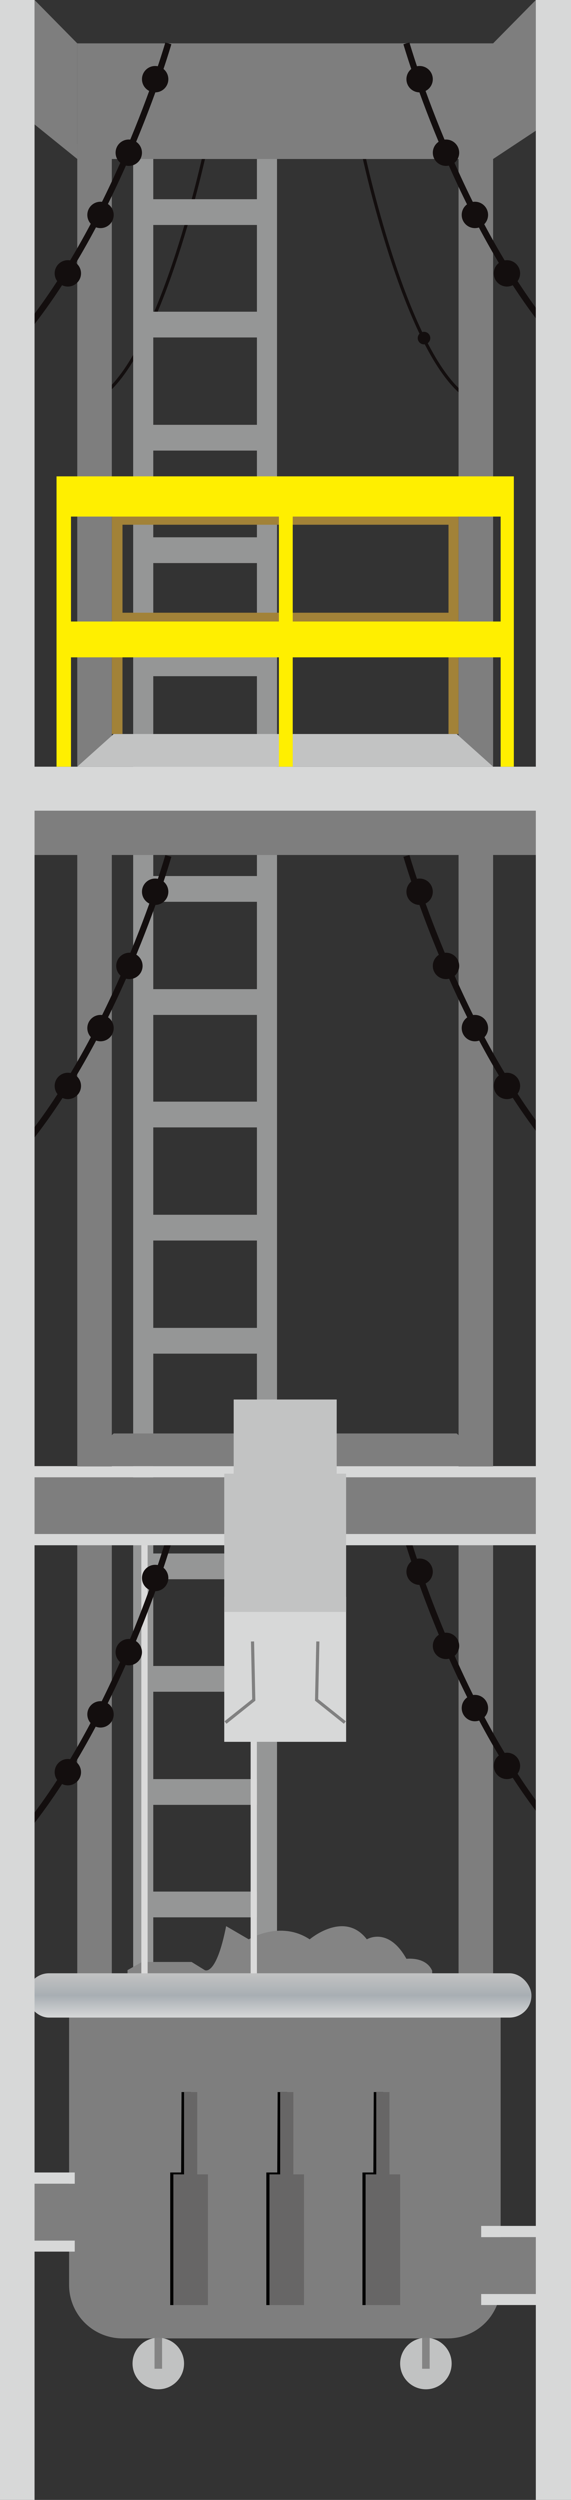 <svg id="레이어_1" data-name="레이어 1" xmlns="http://www.w3.org/2000/svg" xmlns:xlink="http://www.w3.org/1999/xlink" viewBox="0 0 90.9 397.8"><rect x="0" y="0" width="90.9" height="397.8" fill="#333333" stroke="none"/><defs><style>.cls-1{fill:#130e0e;}.cls-12,.cls-15,.cls-2,.cls-5{fill:none;stroke-miterlimit:10;}.cls-15,.cls-2{stroke:#130e0e;}.cls-12,.cls-2{stroke-width:0.5px;}.cls-3{fill:#959696;}.cls-4{fill:#848484;}.cls-5{stroke:#dadada;}.cls-6{fill:#7e7e7e;}.cls-7{fill:#d7d8d8;}.cls-8{fill:#a28238;}.cls-9{fill:url(#무제_그라디언트_6);}.cls-10{fill:#c2c3c3;}.cls-11{fill:#ffef00;}.cls-12{stroke:gray;}.cls-13{fill:#676666;}.cls-14{fill:#c1c2c2;}</style><linearGradient id="무제_그라디언트_6" x1="44.43" y1="321.07" x2="44.43" y2="314.02" gradientUnits="userSpaceOnUse"><stop offset="0" stop-color="#d7d8d8"/><stop offset="0.5" stop-color="#a8aeb3"/><stop offset="1" stop-color="#c2c3c3"/></linearGradient></defs><circle class="cls-1" cx="22.9" cy="53.8" r="1"/><path class="cls-2" d="M264.6,101.1s-6.6,30.8-16,38.4" transform="translate(-232 -76.8)"/><rect class="cls-3" x="262.6" y="100.7" width="4.1" height="19.7" transform="translate(143.2 -230.9) rotate(90)"/><rect class="cls-3" x="262.6" y="118.7" width="4.1" height="19.7" transform="translate(161.2 -213) rotate(90)"/><rect class="cls-3" x="262.6" y="136.6" width="4.1" height="19.7" transform="translate(179.2 -195) rotate(90)"/><rect class="cls-3" x="262.6" y="154.6" width="4.1" height="19.7" transform="translate(197.1 -177.1) rotate(90)"/><rect class="cls-3" x="262.6" y="172.5" width="4.1" height="19.7" transform="translate(215.1 -159.1) rotate(90)"/><rect class="cls-3" x="262.6" y="190.5" width="4.1" height="19.7" transform="translate(233 -141.1) rotate(90)"/><rect class="cls-3" x="262.6" y="208.5" width="4.1" height="19.7" transform="translate(251 -123.2) rotate(90)"/><rect class="cls-3" x="262.6" y="226.4" width="4.1" height="19.7" transform="translate(269 -105.2) rotate(90)"/><rect class="cls-3" x="262.6" y="244.4" width="4.1" height="19.7" transform="translate(286.9 -87.3) rotate(90)"/><rect class="cls-3" x="262.6" y="262.3" width="4.1" height="19.7" transform="translate(304.9 -69.3) rotate(90)"/><rect class="cls-3" x="262.6" y="280.3" width="4.1" height="19.7" transform="translate(322.8 -51.3) rotate(90)"/><rect class="cls-3" x="262.6" y="298.3" width="4.1" height="19.7" transform="translate(340.8 -33.4) rotate(90)"/><rect class="cls-3" x="262.6" y="316.2" width="4.1" height="19.7" transform="translate(358.7 -15.4) rotate(90)"/><rect class="cls-3" x="262.6" y="334.2" width="4.1" height="19.7" transform="translate(376.7 2.5) rotate(90)"/><rect class="cls-3" x="262.6" y="352.1" width="4.1" height="19.7" transform="translate(394.7 20.5) rotate(90)"/><rect class="cls-3" x="262.6" y="370.1" width="4.1" height="19.7" transform="translate(412.6 38.4) rotate(90)"/><line class="cls-3" x1="42.5" y1="287.3" x2="42.5" y2="290.4"/><line class="cls-3" x1="22.8" y1="290.4" x2="22.8" y2="287.3"/><line class="cls-3" x1="42.5" y1="300.9" x2="42.5" y2="304"/><line class="cls-3" x1="22.8" y1="304" x2="22.8" y2="300.9"/><rect class="cls-3" x="21.2" y="21.1" width="3.2" height="299.95"/><rect class="cls-3" x="40.9" y="21.1" width="3.2" height="299.95"/><circle class="cls-1" cx="67.5" cy="53.8" r="1"/><path class="cls-2" d="M289.8,101.1s6.5,30.8,15.9,38.4" transform="translate(-232 -76.8)"/><path class="cls-4" d="M252.3,390.3l2.3-1.3h7.9l2.1,1.3s1.8,1.1,3.4-7l3.6,2.1s5-3.1,9.7,0c0,0,5.5-4.7,9.1,0,0,0,3.4-2.1,6.3,3.1,0,0,3.1-.4,4.1,1.9v1.8H252.3Z" transform="translate(-232 -76.8)"/><line class="cls-5" x1="40.4" y1="275.9" x2="40.4" y2="318.9"/><line class="cls-5" x1="23" y1="242.6" x2="23" y2="315.1"/><path class="cls-6" d="M311.7,395.7v44.8a8.4,8.4,0,0,1-8.3,8.4h-52a8.5,8.5,0,0,1-8.4-8.4V395.7" transform="translate(-232 -76.8)"/><rect class="cls-7" x="35.7" y="254.1" width="19.4" height="23.07"/><rect class="cls-6" x="12.3" y="244.1" width="5.5" height="99.05"/><rect class="cls-6" x="73" y="244.1" width="5.5" height="99.05"/><path class="cls-8" d="M305,155H249.8v38.6h1.7V179h25.1v14.6h1.7V179h25.1v14.6H305Zm-28.4,19.3H251.5v-14h25.1Zm26.8,0H278.3v-14h25.1Z" transform="translate(-232 -76.8)"/><rect class="cls-6" x="12.3" y="6.9" width="66.2" height="18.4"/><rect class="cls-7" x="5.3" y="122" width="80.3" height="7.05"/><rect class="cls-9" x="4.3" y="314" width="80.3" height="7.05" rx="3.5"/><rect class="cls-7" x="5.3" y="233.3" width="80.3" height="1.79"/><rect class="cls-6" x="5.3" y="235.1" width="80.3" height="9.04"/><rect class="cls-7" x="76.6" y="354.2" width="11.4" height="1.79"/><rect class="cls-7" x="76.6" y="365" width="11.4" height="1.79"/><rect class="cls-6" x="76.6" y="356" width="11.4" height="9.04"/><rect class="cls-6" x="12.3" y="22.9" width="5.5" height="99.05"/><rect class="cls-6" x="73" y="22.9" width="5.5" height="99.05"/><polygon class="cls-10" points="78.5 122 12.3 122 18.1 116.8 72.7 116.8 78.5 122"/><rect class="cls-6" x="12.3" y="134.3" width="5.5" height="99.05"/><rect class="cls-6" x="73" y="134.3" width="5.5" height="99.05"/><polygon class="cls-6" points="78.5 233.3 12.3 233.3 18.1 228.1 72.7 228.1 78.5 233.3"/><polygon class="cls-6" points="12.3 25.3 5.5 19.8 5.5 0 12.3 6.9 12.3 25.3"/><polygon class="cls-6" points="85.3 20.8 78.5 25.3 78.5 6.9 85.3 0 85.3 20.8"/><path class="cls-11" d="M313.8,152.6H241v46.2h2.3V181.4h33.1v17.4h2.2V181.4h33.1v17.4h2.1Zm-37.4,23.1H243.3V159h33.1Zm35.3,0H278.6V159h33.1Z" transform="translate(-232 -76.8)"/><polyline class="cls-12" points="50.6 261.2 50.4 270.5 54.9 274.1"/><polyline class="cls-12" points="40.2 261.2 40.4 270.5 35.9 274.1"/><polygon points="45.6 353.2 44.1 353.2 44.2 332.9 45.7 332.9 45.6 353.2"/><polygon points="45.7 366.8 42.4 366.8 42.4 345.7 45.6 345.7 45.7 366.8"/><rect class="cls-13" x="44.6" y="332.9" width="2.1" height="20.8"/><rect class="cls-13" x="42.9" y="346" width="5.5" height="20.8"/><polygon points="60.9 353.2 59.4 353.2 59.5 332.9 61 332.9 60.9 353.2"/><polygon points="61 366.8 57.7 366.8 57.7 345.7 60.9 345.7 61 366.8"/><rect class="cls-13" x="59.9" y="332.9" width="2.1" height="20.8"/><rect class="cls-13" x="58.2" y="346" width="5.5" height="20.8"/><polygon points="30.3 353.2 28.8 353.2 28.9 332.9 30.4 332.9 30.3 353.2"/><polygon points="30.4 366.8 27.1 366.8 27.1 345.7 30.3 345.7 30.4 366.8"/><rect class="cls-13" x="29.3" y="332.9" width="2.1" height="20.8"/><rect class="cls-13" x="27.6" y="346" width="5.5" height="20.8"/><rect class="cls-7" x="0.5" y="345.7" width="11.4" height="1.79"/><rect class="cls-7" x="0.5" y="356.5" width="11.4" height="1.79"/><rect class="cls-6" x="0.5" y="347.5" width="11.4" height="9.04"/><circle class="cls-14" cx="25.2" cy="376.1" r="4.1"/><circle class="cls-14" cx="67.8" cy="376.1" r="4.1"/><circle class="cls-1" cx="24.7" cy="251.1" r="2.1"/><circle class="cls-1" cx="20.5" cy="262.9" r="2.1"/><circle class="cls-1" cx="16" cy="272.8" r="2.1"/><circle class="cls-1" cx="10.8" cy="282" r="2.1"/><path class="cls-15" d="M258.8,322.2s-7.5,26.1-21.8,44.5" transform="translate(-232 -76.8)"/><rect class="cls-4" x="24.6" y="372" width="1.2" height="4.93"/><rect class="cls-4" x="67.2" y="372" width="1.2" height="4.93"/><circle class="cls-1" cx="24.7" cy="12.6" r="2.1"/><circle class="cls-1" cx="20.5" cy="24.3" r="2.1"/><circle class="cls-1" cx="16" cy="34.2" r="2.1"/><circle class="cls-1" cx="10.8" cy="43.5" r="2.1"/><path class="cls-15" d="M258.8,83.7s-7.5,26.1-21.8,44.5" transform="translate(-232 -76.8)"/><circle class="cls-1" cx="66.8" cy="12.6" r="2.1"/><circle class="cls-1" cx="71" cy="24.3" r="2.1"/><circle class="cls-1" cx="75.6" cy="34.2" r="2.1"/><circle class="cls-1" cx="80.7" cy="43.5" r="2.1"/><path class="cls-15" d="M296.7,83.7s7.5,26.1,21.8,44.5" transform="translate(-232 -76.8)"/><circle class="cls-1" cx="66.8" cy="141.9" r="2.1"/><circle class="cls-1" cx="71" cy="153.7" r="2.1"/><circle class="cls-1" cx="75.6" cy="163.6" r="2.1"/><circle class="cls-1" cx="80.7" cy="172.8" r="2.1"/><path class="cls-15" d="M296.7,213s7.5,26.1,21.8,44.5" transform="translate(-232 -76.8)"/><circle class="cls-1" cx="66.8" cy="250.1" r="2.1"/><circle class="cls-1" cx="71" cy="261.9" r="2.1"/><circle class="cls-1" cx="75.6" cy="271.8" r="2.1"/><circle class="cls-1" cx="80.7" cy="281" r="2.1"/><path class="cls-15" d="M296.7,321.2s7.5,26.1,21.8,44.5" transform="translate(-232 -76.8)"/><circle class="cls-1" cx="24.7" cy="141.9" r="2.1"/><circle class="cls-1" cx="20.6" cy="153.7" r="2.1"/><circle class="cls-1" cx="16" cy="163.6" r="2.1"/><circle class="cls-1" cx="10.8" cy="172.8" r="2.1"/><path class="cls-15" d="M258.8,213s-7.4,26.1-21.7,44.5" transform="translate(-232 -76.8)"/><rect class="cls-7" x="5.3" y="244.1" width="80.3" height="1.79"/><polygon class="cls-10" points="55.1 234.5 55.1 256.5 35.7 256.5 35.7 234.5 37.2 234.5 37.2 222.7 53.6 222.7 53.6 234.5 55.1 234.5"/><rect class="cls-6" x="5.3" y="129" width="80.3" height="7.05"/><rect class="cls-7" x="85.3" width="5.6" height="397.8"/><rect class="cls-7" width="5.5" height="397.8"/></svg>